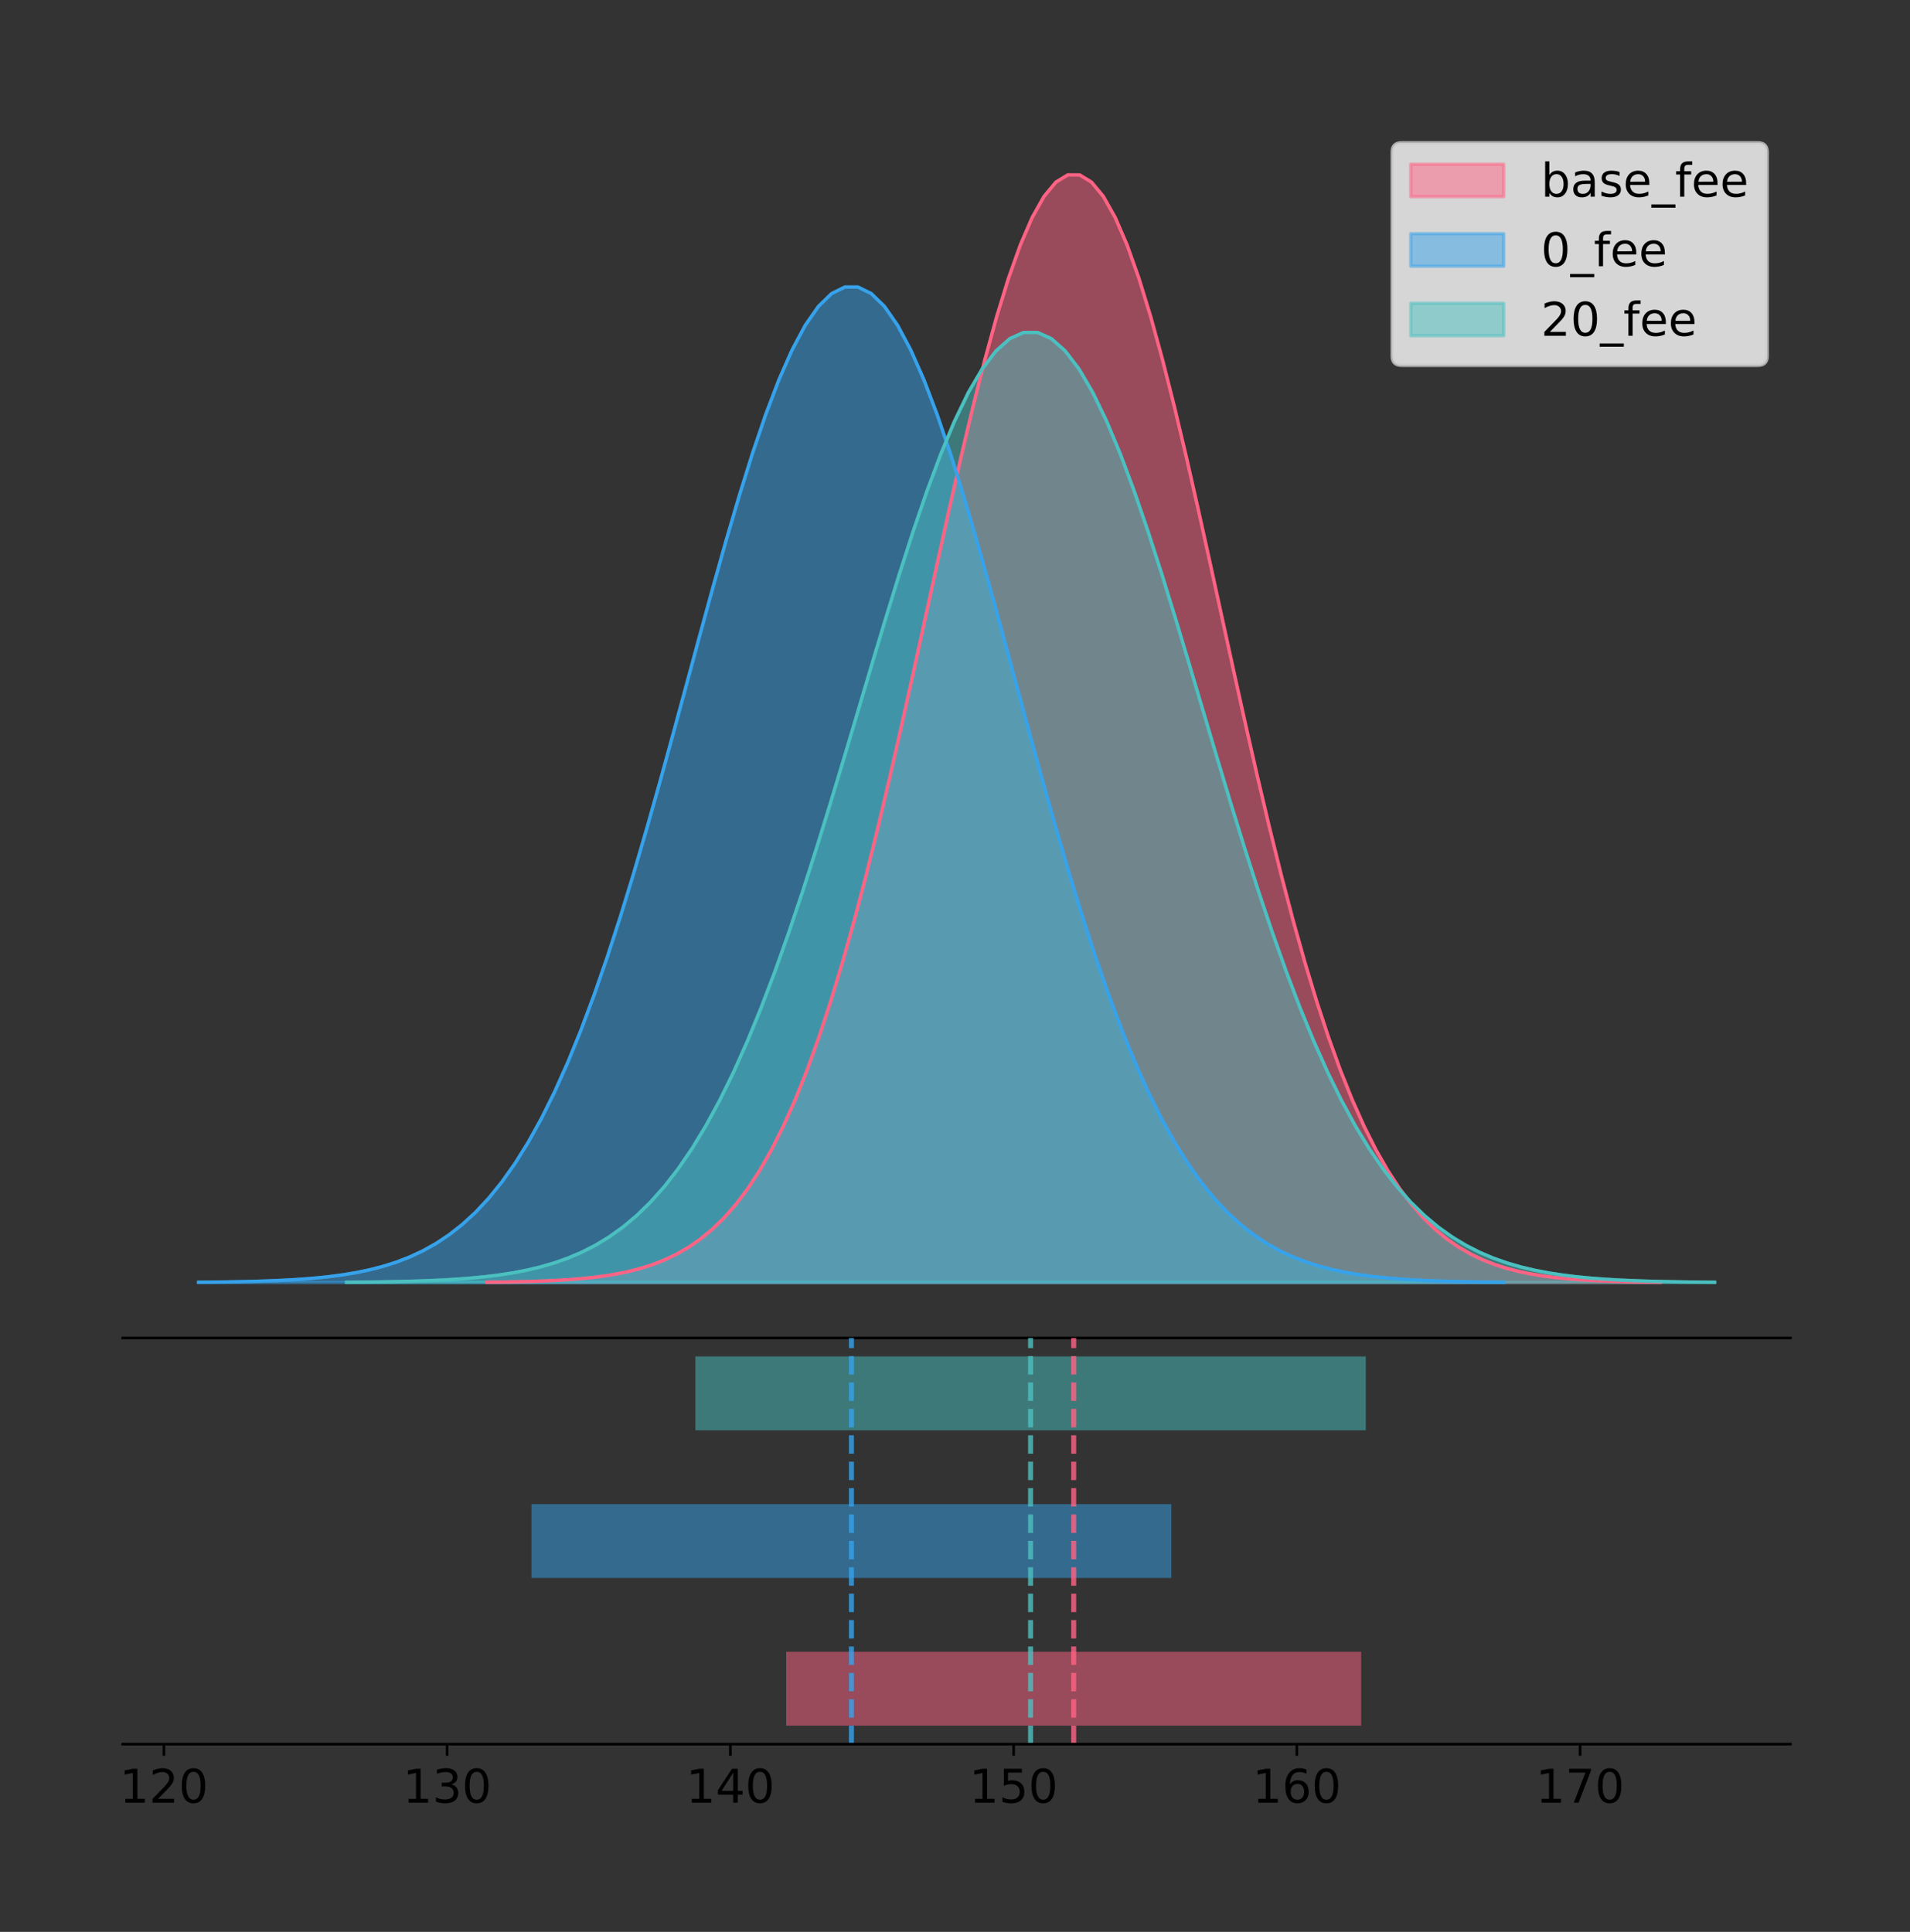 <?xml version="1.0" encoding="utf-8" standalone="no"?>
<!DOCTYPE svg PUBLIC "-//W3C//DTD SVG 1.1//EN"
  "http://www.w3.org/Graphics/SVG/1.1/DTD/svg11.dtd">
<!-- Created with matplotlib (https://matplotlib.org/) -->
<svg height="581.789pt" version="1.1" viewBox="0 0 575.154 581.789" width="575.154pt" xmlns="http://www.w3.org/2000/svg" xmlns:xlink="http://www.w3.org/1999/xlink">
 <rect x="0" y="0" width="575.154" height="581.789" fill="#333333" stroke="none"/>
 <defs>
  <style type="text/css">
*{stroke-linecap:butt;stroke-linejoin:round;}
  </style>
 </defs>
 <g id="figure_1">
  <g id="patch_1">
   <path d="M 0 581.789 
L 575.154 581.789 
L 575.154 0 
L 0 0 
z
" style="fill:none;"/>
  </g>
  <g id="axes_1">
   <g id="patch_2">
    <path d="M 36.954 402.93 
L 539.154 402.93 
L 539.154 36 
L 36.954 36 
z
" style="fill:none;"/>
   </g>
   <g id="PolyCollection_1">
    <defs>
     <path d="M 146.62 -195.538 
L 146.62 -195.65 
L 150.19 -195.692 
L 153.759 -195.749 
L 157.329 -195.825 
L 160.899 -195.925 
L 164.468 -196.058 
L 168.038 -196.23 
L 171.608 -196.455 
L 175.177 -196.744 
L 178.747 -197.115 
L 182.317 -197.585 
L 185.886 -198.179 
L 189.456 -198.923 
L 193.026 -199.848 
L 196.595 -200.99 
L 200.165 -202.39 
L 203.735 -204.093 
L 207.304 -206.151 
L 210.874 -208.617 
L 214.443 -211.552 
L 218.013 -215.017 
L 221.583 -219.078 
L 225.152 -223.801 
L 228.722 -229.25 
L 232.292 -235.488 
L 235.861 -242.572 
L 239.431 -250.552 
L 243.001 -259.468 
L 246.57 -269.344 
L 250.14 -280.192 
L 253.71 -292.002 
L 257.279 -304.744 
L 260.849 -318.365 
L 264.419 -332.786 
L 267.988 -347.901 
L 271.558 -363.58 
L 275.128 -379.667 
L 278.697 -395.98 
L 282.267 -412.318 
L 285.837 -428.462 
L 289.406 -444.18 
L 292.976 -459.23 
L 296.546 -473.372 
L 300.115 -486.366 
L 303.685 -497.987 
L 307.255 -508.025 
L 310.824 -516.294 
L 314.394 -522.64 
L 317.964 -526.94 
L 321.533 -529.111 
L 325.103 -529.111 
L 328.673 -526.94 
L 332.242 -522.64 
L 335.812 -516.294 
L 339.381 -508.025 
L 342.951 -497.987 
L 346.521 -486.366 
L 350.09 -473.372 
L 353.66 -459.23 
L 357.23 -444.18 
L 360.799 -428.462 
L 364.369 -412.318 
L 367.939 -395.98 
L 371.508 -379.667 
L 375.078 -363.58 
L 378.648 -347.901 
L 382.217 -332.786 
L 385.787 -318.365 
L 389.357 -304.744 
L 392.926 -292.002 
L 396.496 -280.192 
L 400.066 -269.344 
L 403.635 -259.468 
L 407.205 -250.552 
L 410.775 -242.572 
L 414.344 -235.488 
L 417.914 -229.25 
L 421.484 -223.801 
L 425.053 -219.078 
L 428.623 -215.017 
L 432.193 -211.552 
L 435.762 -208.617 
L 439.332 -206.151 
L 442.902 -204.093 
L 446.471 -202.39 
L 450.041 -200.99 
L 453.611 -199.848 
L 457.18 -198.923 
L 460.75 -198.179 
L 464.32 -197.585 
L 467.889 -197.115 
L 471.459 -196.744 
L 475.028 -196.455 
L 478.598 -196.23 
L 482.168 -196.058 
L 485.737 -195.925 
L 489.307 -195.825 
L 492.877 -195.749 
L 496.446 -195.692 
L 500.016 -195.65 
L 500.016 -195.538 
L 500.016 -195.538 
L 496.446 -195.538 
L 492.877 -195.538 
L 489.307 -195.538 
L 485.737 -195.538 
L 482.168 -195.538 
L 478.598 -195.538 
L 475.028 -195.538 
L 471.459 -195.538 
L 467.889 -195.538 
L 464.32 -195.538 
L 460.75 -195.538 
L 457.18 -195.538 
L 453.611 -195.538 
L 450.041 -195.538 
L 446.471 -195.538 
L 442.902 -195.538 
L 439.332 -195.538 
L 435.762 -195.538 
L 432.193 -195.538 
L 428.623 -195.538 
L 425.053 -195.538 
L 421.484 -195.538 
L 417.914 -195.538 
L 414.344 -195.538 
L 410.775 -195.538 
L 407.205 -195.538 
L 403.635 -195.538 
L 400.066 -195.538 
L 396.496 -195.538 
L 392.926 -195.538 
L 389.357 -195.538 
L 385.787 -195.538 
L 382.217 -195.538 
L 378.648 -195.538 
L 375.078 -195.538 
L 371.508 -195.538 
L 367.939 -195.538 
L 364.369 -195.538 
L 360.799 -195.538 
L 357.23 -195.538 
L 353.66 -195.538 
L 350.09 -195.538 
L 346.521 -195.538 
L 342.951 -195.538 
L 339.381 -195.538 
L 335.812 -195.538 
L 332.242 -195.538 
L 328.673 -195.538 
L 325.103 -195.538 
L 321.533 -195.538 
L 317.964 -195.538 
L 314.394 -195.538 
L 310.824 -195.538 
L 307.255 -195.538 
L 303.685 -195.538 
L 300.115 -195.538 
L 296.546 -195.538 
L 292.976 -195.538 
L 289.406 -195.538 
L 285.837 -195.538 
L 282.267 -195.538 
L 278.697 -195.538 
L 275.128 -195.538 
L 271.558 -195.538 
L 267.988 -195.538 
L 264.419 -195.538 
L 260.849 -195.538 
L 257.279 -195.538 
L 253.71 -195.538 
L 250.14 -195.538 
L 246.57 -195.538 
L 243.001 -195.538 
L 239.431 -195.538 
L 235.861 -195.538 
L 232.292 -195.538 
L 228.722 -195.538 
L 225.152 -195.538 
L 221.583 -195.538 
L 218.013 -195.538 
L 214.443 -195.538 
L 210.874 -195.538 
L 207.304 -195.538 
L 203.735 -195.538 
L 200.165 -195.538 
L 196.595 -195.538 
L 193.026 -195.538 
L 189.456 -195.538 
L 185.886 -195.538 
L 182.317 -195.538 
L 178.747 -195.538 
L 175.177 -195.538 
L 171.608 -195.538 
L 168.038 -195.538 
L 164.468 -195.538 
L 160.899 -195.538 
L 157.329 -195.538 
L 153.759 -195.538 
L 150.19 -195.538 
L 146.62 -195.538 
z
" id="md70195c6c1" style="stroke:#ff6384;stroke-opacity:0.5;"/>
    </defs>
    <g clip-path="url(#pdf6ec0ce10)">
     <use style="fill:#ff6384;fill-opacity:0.5;stroke:#ff6384;stroke-opacity:0.5;" x="0" xlink:href="#md70195c6c1" y="581.789"/>
    </g>
   </g>
   <g id="PolyCollection_2">
    <defs>
     <path d="M 59.781 -195.538 
L 59.781 -195.639 
L 63.753 -195.677 
L 67.725 -195.728 
L 71.696 -195.796 
L 75.668 -195.886 
L 79.64 -196.005 
L 83.612 -196.16 
L 87.583 -196.362 
L 91.555 -196.622 
L 95.527 -196.955 
L 99.499 -197.378 
L 103.471 -197.912 
L 107.442 -198.58 
L 111.414 -199.412 
L 115.386 -200.438 
L 119.358 -201.696 
L 123.33 -203.227 
L 127.301 -205.076 
L 131.273 -207.293 
L 135.245 -209.93 
L 139.217 -213.045 
L 143.188 -216.695 
L 147.16 -220.939 
L 151.132 -225.837 
L 155.104 -231.443 
L 159.076 -237.81 
L 163.047 -244.982 
L 167.019 -252.995 
L 170.991 -261.872 
L 174.963 -271.621 
L 178.935 -282.236 
L 182.906 -293.688 
L 186.878 -305.93 
L 190.85 -318.89 
L 194.822 -332.475 
L 198.793 -346.567 
L 202.765 -361.025 
L 206.737 -375.686 
L 210.709 -390.37 
L 214.681 -404.88 
L 218.652 -419.006 
L 222.624 -432.533 
L 226.596 -445.242 
L 230.568 -456.921 
L 234.54 -467.365 
L 238.511 -476.387 
L 242.483 -483.819 
L 246.455 -489.522 
L 250.427 -493.387 
L 254.398 -495.338 
L 258.37 -495.338 
L 262.342 -493.387 
L 266.314 -489.522 
L 270.286 -483.819 
L 274.257 -476.387 
L 278.229 -467.365 
L 282.201 -456.921 
L 286.173 -445.242 
L 290.144 -432.533 
L 294.116 -419.006 
L 298.088 -404.88 
L 302.06 -390.37 
L 306.032 -375.686 
L 310.003 -361.025 
L 313.975 -346.567 
L 317.947 -332.475 
L 321.919 -318.89 
L 325.891 -305.93 
L 329.862 -293.688 
L 333.834 -282.236 
L 337.806 -271.621 
L 341.778 -261.872 
L 345.749 -252.995 
L 349.721 -244.982 
L 353.693 -237.81 
L 357.665 -231.443 
L 361.637 -225.837 
L 365.608 -220.939 
L 369.58 -216.695 
L 373.552 -213.045 
L 377.524 -209.93 
L 381.496 -207.293 
L 385.467 -205.076 
L 389.439 -203.227 
L 393.411 -201.696 
L 397.383 -200.438 
L 401.354 -199.412 
L 405.326 -198.58 
L 409.298 -197.912 
L 413.27 -197.378 
L 417.242 -196.955 
L 421.213 -196.622 
L 425.185 -196.362 
L 429.157 -196.16 
L 433.129 -196.005 
L 437.1 -195.886 
L 441.072 -195.796 
L 445.044 -195.728 
L 449.016 -195.677 
L 452.988 -195.639 
L 452.988 -195.538 
L 452.988 -195.538 
L 449.016 -195.538 
L 445.044 -195.538 
L 441.072 -195.538 
L 437.1 -195.538 
L 433.129 -195.538 
L 429.157 -195.538 
L 425.185 -195.538 
L 421.213 -195.538 
L 417.242 -195.538 
L 413.27 -195.538 
L 409.298 -195.538 
L 405.326 -195.538 
L 401.354 -195.538 
L 397.383 -195.538 
L 393.411 -195.538 
L 389.439 -195.538 
L 385.467 -195.538 
L 381.496 -195.538 
L 377.524 -195.538 
L 373.552 -195.538 
L 369.58 -195.538 
L 365.608 -195.538 
L 361.637 -195.538 
L 357.665 -195.538 
L 353.693 -195.538 
L 349.721 -195.538 
L 345.749 -195.538 
L 341.778 -195.538 
L 337.806 -195.538 
L 333.834 -195.538 
L 329.862 -195.538 
L 325.891 -195.538 
L 321.919 -195.538 
L 317.947 -195.538 
L 313.975 -195.538 
L 310.003 -195.538 
L 306.032 -195.538 
L 302.06 -195.538 
L 298.088 -195.538 
L 294.116 -195.538 
L 290.144 -195.538 
L 286.173 -195.538 
L 282.201 -195.538 
L 278.229 -195.538 
L 274.257 -195.538 
L 270.286 -195.538 
L 266.314 -195.538 
L 262.342 -195.538 
L 258.37 -195.538 
L 254.398 -195.538 
L 250.427 -195.538 
L 246.455 -195.538 
L 242.483 -195.538 
L 238.511 -195.538 
L 234.54 -195.538 
L 230.568 -195.538 
L 226.596 -195.538 
L 222.624 -195.538 
L 218.652 -195.538 
L 214.681 -195.538 
L 210.709 -195.538 
L 206.737 -195.538 
L 202.765 -195.538 
L 198.793 -195.538 
L 194.822 -195.538 
L 190.85 -195.538 
L 186.878 -195.538 
L 182.906 -195.538 
L 178.935 -195.538 
L 174.963 -195.538 
L 170.991 -195.538 
L 167.019 -195.538 
L 163.047 -195.538 
L 159.076 -195.538 
L 155.104 -195.538 
L 151.132 -195.538 
L 147.16 -195.538 
L 143.188 -195.538 
L 139.217 -195.538 
L 135.245 -195.538 
L 131.273 -195.538 
L 127.301 -195.538 
L 123.33 -195.538 
L 119.358 -195.538 
L 115.386 -195.538 
L 111.414 -195.538 
L 107.442 -195.538 
L 103.471 -195.538 
L 99.499 -195.538 
L 95.527 -195.538 
L 91.555 -195.538 
L 87.583 -195.538 
L 83.612 -195.538 
L 79.64 -195.538 
L 75.668 -195.538 
L 71.696 -195.538 
L 67.725 -195.538 
L 63.753 -195.538 
L 59.781 -195.538 
z
" id="mdaaede089f" style="stroke:#36a2eb;stroke-opacity:0.5;"/>
    </defs>
    <g clip-path="url(#pdf6ec0ce10)">
     <use style="fill:#36a2eb;fill-opacity:0.5;stroke:#36a2eb;stroke-opacity:0.5;" x="0" xlink:href="#mdaaede089f" y="581.789"/>
    </g>
   </g>
   <g id="PolyCollection_3">
    <defs>
     <path d="M 104.346 -195.538 
L 104.346 -195.634 
L 108.507 -195.67 
L 112.669 -195.719 
L 116.83 -195.784 
L 120.991 -195.87 
L 125.153 -195.984 
L 129.314 -196.132 
L 133.476 -196.325 
L 137.637 -196.573 
L 141.798 -196.89 
L 145.96 -197.294 
L 150.121 -197.803 
L 154.283 -198.442 
L 158.444 -199.235 
L 162.606 -200.215 
L 166.767 -201.416 
L 170.928 -202.877 
L 175.09 -204.642 
L 179.251 -206.757 
L 183.413 -209.274 
L 187.574 -212.247 
L 191.736 -215.731 
L 195.897 -219.782 
L 200.058 -224.456 
L 204.22 -229.807 
L 208.381 -235.884 
L 212.543 -242.729 
L 216.704 -250.377 
L 220.866 -258.849 
L 225.027 -268.154 
L 229.188 -278.285 
L 233.35 -289.215 
L 237.511 -300.899 
L 241.673 -313.269 
L 245.834 -326.235 
L 249.995 -339.684 
L 254.157 -353.483 
L 258.318 -367.477 
L 262.48 -381.492 
L 266.641 -395.34 
L 270.803 -408.822 
L 274.964 -421.733 
L 279.125 -433.863 
L 283.287 -445.01 
L 287.448 -454.978 
L 291.61 -463.588 
L 295.771 -470.682 
L 299.933 -476.125 
L 304.094 -479.814 
L 308.255 -481.676 
L 312.417 -481.676 
L 316.578 -479.814 
L 320.74 -476.125 
L 324.901 -470.682 
L 329.062 -463.588 
L 333.224 -454.978 
L 337.385 -445.01 
L 341.547 -433.863 
L 345.708 -421.733 
L 349.87 -408.822 
L 354.031 -395.34 
L 358.192 -381.492 
L 362.354 -367.477 
L 366.515 -353.483 
L 370.677 -339.684 
L 374.838 -326.235 
L 379 -313.269 
L 383.161 -300.899 
L 387.322 -289.215 
L 391.484 -278.285 
L 395.645 -268.154 
L 399.807 -258.849 
L 403.968 -250.377 
L 408.129 -242.729 
L 412.291 -235.884 
L 416.452 -229.807 
L 420.614 -224.456 
L 424.775 -219.782 
L 428.937 -215.731 
L 433.098 -212.247 
L 437.259 -209.274 
L 441.421 -206.757 
L 445.582 -204.642 
L 449.744 -202.877 
L 453.905 -201.416 
L 458.067 -200.215 
L 462.228 -199.235 
L 466.389 -198.442 
L 470.551 -197.803 
L 474.712 -197.294 
L 478.874 -196.89 
L 483.035 -196.573 
L 487.197 -196.325 
L 491.358 -196.132 
L 495.519 -195.984 
L 499.681 -195.87 
L 503.842 -195.784 
L 508.004 -195.719 
L 512.165 -195.67 
L 516.326 -195.634 
L 516.326 -195.538 
L 516.326 -195.538 
L 512.165 -195.538 
L 508.004 -195.538 
L 503.842 -195.538 
L 499.681 -195.538 
L 495.519 -195.538 
L 491.358 -195.538 
L 487.197 -195.538 
L 483.035 -195.538 
L 478.874 -195.538 
L 474.712 -195.538 
L 470.551 -195.538 
L 466.389 -195.538 
L 462.228 -195.538 
L 458.067 -195.538 
L 453.905 -195.538 
L 449.744 -195.538 
L 445.582 -195.538 
L 441.421 -195.538 
L 437.259 -195.538 
L 433.098 -195.538 
L 428.937 -195.538 
L 424.775 -195.538 
L 420.614 -195.538 
L 416.452 -195.538 
L 412.291 -195.538 
L 408.129 -195.538 
L 403.968 -195.538 
L 399.807 -195.538 
L 395.645 -195.538 
L 391.484 -195.538 
L 387.322 -195.538 
L 383.161 -195.538 
L 379 -195.538 
L 374.838 -195.538 
L 370.677 -195.538 
L 366.515 -195.538 
L 362.354 -195.538 
L 358.192 -195.538 
L 354.031 -195.538 
L 349.87 -195.538 
L 345.708 -195.538 
L 341.547 -195.538 
L 337.385 -195.538 
L 333.224 -195.538 
L 329.062 -195.538 
L 324.901 -195.538 
L 320.74 -195.538 
L 316.578 -195.538 
L 312.417 -195.538 
L 308.255 -195.538 
L 304.094 -195.538 
L 299.933 -195.538 
L 295.771 -195.538 
L 291.61 -195.538 
L 287.448 -195.538 
L 283.287 -195.538 
L 279.125 -195.538 
L 274.964 -195.538 
L 270.803 -195.538 
L 266.641 -195.538 
L 262.48 -195.538 
L 258.318 -195.538 
L 254.157 -195.538 
L 249.995 -195.538 
L 245.834 -195.538 
L 241.673 -195.538 
L 237.511 -195.538 
L 233.35 -195.538 
L 229.188 -195.538 
L 225.027 -195.538 
L 220.866 -195.538 
L 216.704 -195.538 
L 212.543 -195.538 
L 208.381 -195.538 
L 204.22 -195.538 
L 200.058 -195.538 
L 195.897 -195.538 
L 191.736 -195.538 
L 187.574 -195.538 
L 183.413 -195.538 
L 179.251 -195.538 
L 175.09 -195.538 
L 170.928 -195.538 
L 166.767 -195.538 
L 162.606 -195.538 
L 158.444 -195.538 
L 154.283 -195.538 
L 150.121 -195.538 
L 145.96 -195.538 
L 141.798 -195.538 
L 137.637 -195.538 
L 133.476 -195.538 
L 129.314 -195.538 
L 125.153 -195.538 
L 120.991 -195.538 
L 116.83 -195.538 
L 112.669 -195.538 
L 108.507 -195.538 
L 104.346 -195.538 
z
" id="m0f8b4802b8" style="stroke:#4bc0c0;stroke-opacity:0.5;"/>
    </defs>
    <g clip-path="url(#pdf6ec0ce10)">
     <use style="fill:#4bc0c0;fill-opacity:0.5;stroke:#4bc0c0;stroke-opacity:0.5;" x="0" xlink:href="#m0f8b4802b8" y="581.789"/>
    </g>
   </g>
   <g id="line2d_1">
    <path clip-path="url(#pdf6ec0ce10)" d="M 146.62 386.139 
L 150.19 386.097 
L 153.759 386.04 
L 157.329 385.965 
L 160.899 385.864 
L 164.468 385.732 
L 168.038 385.559 
L 171.608 385.334 
L 175.177 385.045 
L 178.747 384.675 
L 182.317 384.204 
L 185.886 383.61 
L 189.456 382.867 
L 193.026 381.941 
L 196.595 380.799 
L 200.165 379.399 
L 203.735 377.696 
L 207.304 375.639 
L 210.874 373.172 
L 214.443 370.238 
L 218.013 366.772 
L 221.583 362.711 
L 225.152 357.989 
L 228.722 352.539 
L 232.292 346.301 
L 235.861 339.217 
L 239.431 331.237 
L 243.001 322.322 
L 246.57 312.445 
L 250.14 301.597 
L 253.71 289.787 
L 257.279 277.045 
L 260.849 263.424 
L 264.419 249.004 
L 267.988 233.888 
L 271.558 218.209 
L 275.128 202.123 
L 278.697 185.809 
L 282.267 169.471 
L 285.837 153.327 
L 289.406 137.61 
L 292.976 122.559 
L 296.546 108.418 
L 300.115 95.423 
L 303.685 83.803 
L 307.255 73.765 
L 310.824 65.495 
L 314.394 59.15 
L 317.964 54.85 
L 321.533 52.679 
L 325.103 52.679 
L 328.673 54.85 
L 332.242 59.15 
L 335.812 65.495 
L 339.381 73.765 
L 342.951 83.803 
L 346.521 95.423 
L 350.09 108.418 
L 353.66 122.559 
L 357.23 137.61 
L 360.799 153.327 
L 364.369 169.471 
L 367.939 185.809 
L 371.508 202.123 
L 375.078 218.209 
L 378.648 233.888 
L 382.217 249.004 
L 385.787 263.424 
L 389.357 277.045 
L 392.926 289.787 
L 396.496 301.597 
L 400.066 312.445 
L 403.635 322.322 
L 407.205 331.237 
L 410.775 339.217 
L 414.344 346.301 
L 417.914 352.539 
L 421.484 357.989 
L 425.053 362.711 
L 428.623 366.772 
L 432.193 370.238 
L 435.762 373.172 
L 439.332 375.639 
L 442.902 377.696 
L 446.471 379.399 
L 450.041 380.799 
L 453.611 381.941 
L 457.18 382.867 
L 460.75 383.61 
L 464.32 384.204 
L 467.889 384.675 
L 471.459 385.045 
L 475.028 385.334 
L 478.598 385.559 
L 482.168 385.732 
L 485.737 385.864 
L 489.307 385.965 
L 492.877 386.04 
L 496.446 386.097 
L 500.016 386.139 
" style="fill:none;stroke:#ff6384;stroke-linecap:square;"/>
   </g>
   <g id="line2d_2">
    <path clip-path="url(#pdf6ec0ce10)" d="M 59.781 386.151 
L 63.753 386.113 
L 67.725 386.062 
L 71.696 385.994 
L 75.668 385.903 
L 79.64 385.784 
L 83.612 385.629 
L 87.583 385.427 
L 91.555 385.167 
L 95.527 384.834 
L 99.499 384.411 
L 103.471 383.878 
L 107.442 383.209 
L 111.414 382.378 
L 115.386 381.351 
L 119.358 380.093 
L 123.33 378.562 
L 127.301 376.713 
L 131.273 374.497 
L 135.245 371.859 
L 139.217 368.745 
L 143.188 365.095 
L 147.16 360.85 
L 151.132 355.953 
L 155.104 350.346 
L 159.076 343.979 
L 163.047 336.807 
L 167.019 328.794 
L 170.991 319.918 
L 174.963 310.168 
L 178.935 299.554 
L 182.906 288.102 
L 186.878 275.86 
L 190.85 262.899 
L 194.822 249.314 
L 198.793 235.223 
L 202.765 220.765 
L 206.737 206.103 
L 210.709 191.419 
L 214.681 176.91 
L 218.652 162.783 
L 222.624 149.257 
L 226.596 136.547 
L 230.568 124.868 
L 234.54 114.424 
L 238.511 105.403 
L 242.483 97.97 
L 246.455 92.267 
L 250.427 88.403 
L 254.398 86.451 
L 258.37 86.451 
L 262.342 88.403 
L 266.314 92.267 
L 270.286 97.97 
L 274.257 105.403 
L 278.229 114.424 
L 282.201 124.868 
L 286.173 136.547 
L 290.144 149.257 
L 294.116 162.783 
L 298.088 176.91 
L 302.06 191.419 
L 306.032 206.103 
L 310.003 220.765 
L 313.975 235.223 
L 317.947 249.314 
L 321.919 262.899 
L 325.891 275.86 
L 329.862 288.102 
L 333.834 299.554 
L 337.806 310.168 
L 341.778 319.918 
L 345.749 328.794 
L 349.721 336.807 
L 353.693 343.979 
L 357.665 350.346 
L 361.637 355.953 
L 365.608 360.85 
L 369.58 365.095 
L 373.552 368.745 
L 377.524 371.859 
L 381.496 374.497 
L 385.467 376.713 
L 389.439 378.562 
L 393.411 380.093 
L 397.383 381.351 
L 401.354 382.378 
L 405.326 383.209 
L 409.298 383.878 
L 413.27 384.411 
L 417.242 384.834 
L 421.213 385.167 
L 425.185 385.427 
L 429.157 385.629 
L 433.129 385.784 
L 437.1 385.903 
L 441.072 385.994 
L 445.044 386.062 
L 449.016 386.113 
L 452.988 386.151 
" style="fill:none;stroke:#36a2eb;stroke-linecap:square;"/>
   </g>
   <g id="line2d_3">
    <path clip-path="url(#pdf6ec0ce10)" d="M 104.346 386.155 
L 108.507 386.119 
L 112.669 386.07 
L 116.83 386.005 
L 120.991 385.919 
L 125.153 385.806 
L 129.314 385.657 
L 133.476 385.465 
L 137.637 385.217 
L 141.798 384.899 
L 145.96 384.495 
L 150.121 383.986 
L 154.283 383.348 
L 158.444 382.554 
L 162.606 381.575 
L 166.767 380.374 
L 170.928 378.913 
L 175.09 377.148 
L 179.251 375.032 
L 183.413 372.515 
L 187.574 369.542 
L 191.736 366.059 
L 195.897 362.008 
L 200.058 357.333 
L 204.22 351.982 
L 208.381 345.905 
L 212.543 339.06 
L 216.704 331.413 
L 220.866 322.941 
L 225.027 313.635 
L 229.188 303.505 
L 233.35 292.574 
L 237.511 280.89 
L 241.673 268.52 
L 245.834 255.555 
L 249.995 242.105 
L 254.157 228.306 
L 258.318 214.313 
L 262.48 200.298 
L 266.641 186.449 
L 270.803 172.967 
L 274.964 160.057 
L 279.125 147.926 
L 283.287 136.78 
L 287.448 126.812 
L 291.61 118.201 
L 295.771 111.107 
L 299.933 105.664 
L 304.094 101.976 
L 308.255 100.113 
L 312.417 100.113 
L 316.578 101.976 
L 320.74 105.664 
L 324.901 111.107 
L 329.062 118.201 
L 333.224 126.812 
L 337.385 136.78 
L 341.547 147.926 
L 345.708 160.057 
L 349.87 172.967 
L 354.031 186.449 
L 358.192 200.298 
L 362.354 214.313 
L 366.515 228.306 
L 370.677 242.105 
L 374.838 255.555 
L 379 268.52 
L 383.161 280.89 
L 387.322 292.574 
L 391.484 303.505 
L 395.645 313.635 
L 399.807 322.941 
L 403.968 331.413 
L 408.129 339.06 
L 412.291 345.905 
L 416.452 351.982 
L 420.614 357.333 
L 424.775 362.008 
L 428.937 366.059 
L 433.098 369.542 
L 437.259 372.515 
L 441.421 375.032 
L 445.582 377.148 
L 449.744 378.913 
L 453.905 380.374 
L 458.067 381.575 
L 462.228 382.554 
L 466.389 383.348 
L 470.551 383.986 
L 474.712 384.495 
L 478.874 384.899 
L 483.035 385.217 
L 487.197 385.465 
L 491.358 385.657 
L 495.519 385.806 
L 499.681 385.919 
L 503.842 386.005 
L 508.004 386.07 
L 512.165 386.119 
L 516.326 386.155 
" style="fill:none;stroke:#4bc0c0;stroke-linecap:square;"/>
   </g>
   <g id="patch_3">
    <path d="M 36.954 402.93 
L 539.154 402.93 
" style="fill:none;stroke:#000000;stroke-linecap:square;stroke-linejoin:miter;stroke-width:0.8;"/>
   </g>
   <g id="legend_1">
    <g id="patch_4">
     <path d="M 422.022 110.016 
L 529.354 110.016 
Q 532.154 110.016 532.154 107.216 
L 532.154 45.8 
Q 532.154 43 529.354 43 
L 422.022 43 
Q 419.222 43 419.222 45.8 
L 419.222 107.216 
Q 419.222 110.016 422.022 110.016 
z
" style="fill:#ffffff;opacity:0.8;stroke:#cccccc;stroke-linejoin:miter;"/>
    </g>
    <g id="patch_5">
     <path d="M 424.822 59.238 
L 452.822 59.238 
L 452.822 49.438 
L 424.822 49.438 
z
" style="fill:#ff6384;opacity:0.5;stroke:#ff6384;stroke-linejoin:miter;"/>
    </g>
    <g id="text_1">
     <!-- base_fee -->
     <defs>
      <path d="M 48.688 27.297 
Q 48.688 37.203 44.609 42.844 
Q 40.531 48.484 33.406 48.484 
Q 26.266 48.484 22.188 42.844 
Q 18.109 37.203 18.109 27.297 
Q 18.109 17.391 22.188 11.75 
Q 26.266 6.109 33.406 6.109 
Q 40.531 6.109 44.609 11.75 
Q 48.688 17.391 48.688 27.297 
z
M 18.109 46.391 
Q 20.953 51.266 25.266 53.625 
Q 29.594 56 35.594 56 
Q 45.562 56 51.781 48.094 
Q 58.016 40.188 58.016 27.297 
Q 58.016 14.406 51.781 6.484 
Q 45.562 -1.422 35.594 -1.422 
Q 29.594 -1.422 25.266 0.953 
Q 20.953 3.328 18.109 8.203 
L 18.109 0 
L 9.078 0 
L 9.078 75.984 
L 18.109 75.984 
z
" id="DejaVuSans-98"/>
      <path d="M 34.281 27.484 
Q 23.391 27.484 19.188 25 
Q 14.984 22.516 14.984 16.5 
Q 14.984 11.719 18.141 8.906 
Q 21.297 6.109 26.703 6.109 
Q 34.188 6.109 38.703 11.406 
Q 43.219 16.703 43.219 25.484 
L 43.219 27.484 
z
M 52.203 31.203 
L 52.203 0 
L 43.219 0 
L 43.219 8.297 
Q 40.141 3.328 35.547 0.953 
Q 30.953 -1.422 24.312 -1.422 
Q 15.922 -1.422 10.953 3.297 
Q 6 8.016 6 15.922 
Q 6 25.141 12.172 29.828 
Q 18.359 34.516 30.609 34.516 
L 43.219 34.516 
L 43.219 35.406 
Q 43.219 41.609 39.141 45 
Q 35.062 48.391 27.688 48.391 
Q 23 48.391 18.547 47.266 
Q 14.109 46.141 10.016 43.891 
L 10.016 52.203 
Q 14.938 54.109 19.578 55.047 
Q 24.219 56 28.609 56 
Q 40.484 56 46.344 49.844 
Q 52.203 43.703 52.203 31.203 
z
" id="DejaVuSans-97"/>
      <path d="M 44.281 53.078 
L 44.281 44.578 
Q 40.484 46.531 36.375 47.5 
Q 32.281 48.484 27.875 48.484 
Q 21.188 48.484 17.844 46.438 
Q 14.5 44.391 14.5 40.281 
Q 14.5 37.156 16.891 35.375 
Q 19.281 33.594 26.516 31.984 
L 29.594 31.297 
Q 39.156 29.25 43.188 25.516 
Q 47.219 21.781 47.219 15.094 
Q 47.219 7.469 41.188 3.016 
Q 35.156 -1.422 24.609 -1.422 
Q 20.219 -1.422 15.453 -0.562 
Q 10.688 0.297 5.422 2 
L 5.422 11.281 
Q 10.406 8.688 15.234 7.391 
Q 20.062 6.109 24.812 6.109 
Q 31.156 6.109 34.562 8.281 
Q 37.984 10.453 37.984 14.406 
Q 37.984 18.062 35.516 20.016 
Q 33.062 21.969 24.703 23.781 
L 21.578 24.516 
Q 13.234 26.266 9.516 29.906 
Q 5.812 33.547 5.812 39.891 
Q 5.812 47.609 11.281 51.797 
Q 16.75 56 26.812 56 
Q 31.781 56 36.172 55.266 
Q 40.578 54.547 44.281 53.078 
z
" id="DejaVuSans-115"/>
      <path d="M 56.203 29.594 
L 56.203 25.203 
L 14.891 25.203 
Q 15.484 15.922 20.484 11.062 
Q 25.484 6.203 34.422 6.203 
Q 39.594 6.203 44.453 7.469 
Q 49.312 8.734 54.109 11.281 
L 54.109 2.781 
Q 49.266 0.734 44.188 -0.344 
Q 39.109 -1.422 33.891 -1.422 
Q 20.797 -1.422 13.156 6.188 
Q 5.516 13.812 5.516 26.812 
Q 5.516 40.234 12.766 48.109 
Q 20.016 56 32.328 56 
Q 43.359 56 49.781 48.891 
Q 56.203 41.797 56.203 29.594 
z
M 47.219 32.234 
Q 47.125 39.594 43.094 43.984 
Q 39.062 48.391 32.422 48.391 
Q 24.906 48.391 20.391 44.141 
Q 15.875 39.891 15.188 32.172 
z
" id="DejaVuSans-101"/>
      <path d="M 50.984 -16.609 
L 50.984 -23.578 
L -0.984 -23.578 
L -0.984 -16.609 
z
" id="DejaVuSans-95"/>
      <path d="M 37.109 75.984 
L 37.109 68.5 
L 28.516 68.5 
Q 23.688 68.5 21.797 66.547 
Q 19.922 64.594 19.922 59.516 
L 19.922 54.688 
L 34.719 54.688 
L 34.719 47.703 
L 19.922 47.703 
L 19.922 0 
L 10.891 0 
L 10.891 47.703 
L 2.297 47.703 
L 2.297 54.688 
L 10.891 54.688 
L 10.891 58.5 
Q 10.891 67.625 15.141 71.797 
Q 19.391 75.984 28.609 75.984 
z
" id="DejaVuSans-102"/>
     </defs>
     <g transform="translate(464.022 59.238)scale(0.14 -0.14)">
      <use xlink:href="#DejaVuSans-98"/>
      <use x="63.477" xlink:href="#DejaVuSans-97"/>
      <use x="124.756" xlink:href="#DejaVuSans-115"/>
      <use x="176.855" xlink:href="#DejaVuSans-101"/>
      <use x="238.379" xlink:href="#DejaVuSans-95"/>
      <use x="288.379" xlink:href="#DejaVuSans-102"/>
      <use x="323.584" xlink:href="#DejaVuSans-101"/>
      <use x="385.107" xlink:href="#DejaVuSans-101"/>
     </g>
    </g>
    <g id="patch_6">
     <path d="M 424.822 80.177 
L 452.822 80.177 
L 452.822 70.377 
L 424.822 70.377 
z
" style="fill:#36a2eb;opacity:0.5;stroke:#36a2eb;stroke-linejoin:miter;"/>
    </g>
    <g id="text_2">
     <!-- 0_fee -->
     <defs>
      <path d="M 31.781 66.406 
Q 24.172 66.406 20.328 58.906 
Q 16.5 51.422 16.5 36.375 
Q 16.5 21.391 20.328 13.891 
Q 24.172 6.391 31.781 6.391 
Q 39.453 6.391 43.281 13.891 
Q 47.125 21.391 47.125 36.375 
Q 47.125 51.422 43.281 58.906 
Q 39.453 66.406 31.781 66.406 
z
M 31.781 74.219 
Q 44.047 74.219 50.516 64.516 
Q 56.984 54.828 56.984 36.375 
Q 56.984 17.969 50.516 8.266 
Q 44.047 -1.422 31.781 -1.422 
Q 19.531 -1.422 13.062 8.266 
Q 6.594 17.969 6.594 36.375 
Q 6.594 54.828 13.062 64.516 
Q 19.531 74.219 31.781 74.219 
z
" id="DejaVuSans-48"/>
     </defs>
     <g transform="translate(464.022 80.177)scale(0.14 -0.14)">
      <use xlink:href="#DejaVuSans-48"/>
      <use x="63.623" xlink:href="#DejaVuSans-95"/>
      <use x="113.623" xlink:href="#DejaVuSans-102"/>
      <use x="148.828" xlink:href="#DejaVuSans-101"/>
      <use x="210.352" xlink:href="#DejaVuSans-101"/>
     </g>
    </g>
    <g id="patch_7">
     <path d="M 424.822 101.115 
L 452.822 101.115 
L 452.822 91.315 
L 424.822 91.315 
z
" style="fill:#4bc0c0;opacity:0.5;stroke:#4bc0c0;stroke-linejoin:miter;"/>
    </g>
    <g id="text_3">
     <!-- 20_fee -->
     <defs>
      <path d="M 19.188 8.297 
L 53.609 8.297 
L 53.609 0 
L 7.328 0 
L 7.328 8.297 
Q 12.938 14.109 22.625 23.891 
Q 32.328 33.688 34.812 36.531 
Q 39.547 41.844 41.422 45.531 
Q 43.312 49.219 43.312 52.781 
Q 43.312 58.594 39.234 62.25 
Q 35.156 65.922 28.609 65.922 
Q 23.969 65.922 18.812 64.312 
Q 13.672 62.703 7.812 59.422 
L 7.812 69.391 
Q 13.766 71.781 18.938 73 
Q 24.125 74.219 28.422 74.219 
Q 39.75 74.219 46.484 68.547 
Q 53.219 62.891 53.219 53.422 
Q 53.219 48.922 51.531 44.891 
Q 49.859 40.875 45.406 35.406 
Q 44.188 33.984 37.641 27.219 
Q 31.109 20.453 19.188 8.297 
z
" id="DejaVuSans-50"/>
     </defs>
     <g transform="translate(464.022 101.115)scale(0.14 -0.14)">
      <use xlink:href="#DejaVuSans-50"/>
      <use x="63.623" xlink:href="#DejaVuSans-48"/>
      <use x="127.246" xlink:href="#DejaVuSans-95"/>
      <use x="177.246" xlink:href="#DejaVuSans-102"/>
      <use x="212.451" xlink:href="#DejaVuSans-101"/>
      <use x="273.975" xlink:href="#DejaVuSans-101"/>
     </g>
    </g>
   </g>
  </g>
  <g id="axes_2">
   <g id="patch_8">
    <path d="M 36.954 525.24 
L 539.154 525.24 
L 539.154 402.93 
L 36.954 402.93 
z
" style="fill:none;"/>
   </g>
   <g id="patch_9">
    <path clip-path="url(#pd312fe8872)" d="M 236.736 519.68 
L 409.9 519.68 
L 409.9 497.442 
L 236.736 497.442 
z
" style="fill:#ff6384;opacity:0.5;"/>
   </g>
   <g id="patch_10">
    <path clip-path="url(#pd312fe8872)" d="M 160.049 475.204 
L 352.72 475.204 
L 352.72 452.966 
L 160.049 452.966 
z
" style="fill:#36a2eb;opacity:0.5;"/>
   </g>
   <g id="patch_11">
    <path clip-path="url(#pd312fe8872)" d="M 209.401 430.728 
L 411.271 430.728 
L 411.271 408.49 
L 209.401 408.49 
z
" style="fill:#4bc0c0;opacity:0.5;"/>
   </g>
   <g id="matplotlib.axis_1">
    <g id="xtick_1">
     <g id="line2d_4">
      <defs>
       <path d="M 0 0 
L 0 3.5 
" id="m86e37de879" style="stroke:#000000;stroke-width:0.8;"/>
      </defs>
      <g>
       <use style="stroke:#000000;stroke-width:0.8;" x="49.361" xlink:href="#m86e37de879" y="525.24"/>
      </g>
     </g>
     <g id="text_4">
      <!-- 120 -->
      <defs>
       <path d="M 12.406 8.297 
L 28.516 8.297 
L 28.516 63.922 
L 10.984 60.406 
L 10.984 69.391 
L 28.422 72.906 
L 38.281 72.906 
L 38.281 8.297 
L 54.391 8.297 
L 54.391 0 
L 12.406 0 
z
" id="DejaVuSans-49"/>
      </defs>
      <g transform="translate(36 542.878)scale(0.14 -0.14)">
       <use xlink:href="#DejaVuSans-49"/>
       <use x="63.623" xlink:href="#DejaVuSans-50"/>
       <use x="127.246" xlink:href="#DejaVuSans-48"/>
      </g>
     </g>
    </g>
    <g id="xtick_2">
     <g id="line2d_5">
      <g>
       <use style="stroke:#000000;stroke-width:0.8;" x="134.651" xlink:href="#m86e37de879" y="525.24"/>
      </g>
     </g>
     <g id="text_5">
      <!-- 130 -->
      <defs>
       <path d="M 40.578 39.312 
Q 47.656 37.797 51.625 33 
Q 55.609 28.219 55.609 21.188 
Q 55.609 10.406 48.188 4.484 
Q 40.766 -1.422 27.094 -1.422 
Q 22.516 -1.422 17.656 -0.516 
Q 12.797 0.391 7.625 2.203 
L 7.625 11.719 
Q 11.719 9.328 16.594 8.109 
Q 21.484 6.891 26.812 6.891 
Q 36.078 6.891 40.938 10.547 
Q 45.797 14.203 45.797 21.188 
Q 45.797 27.641 41.281 31.266 
Q 36.766 34.906 28.719 34.906 
L 20.219 34.906 
L 20.219 43.016 
L 29.109 43.016 
Q 36.375 43.016 40.234 45.922 
Q 44.094 48.828 44.094 54.297 
Q 44.094 59.906 40.109 62.906 
Q 36.141 65.922 28.719 65.922 
Q 24.656 65.922 20.016 65.031 
Q 15.375 64.156 9.812 62.312 
L 9.812 71.094 
Q 15.438 72.656 20.344 73.438 
Q 25.25 74.219 29.594 74.219 
Q 40.828 74.219 47.359 69.109 
Q 53.906 64.016 53.906 55.328 
Q 53.906 49.266 50.438 45.094 
Q 46.969 40.922 40.578 39.312 
z
" id="DejaVuSans-51"/>
      </defs>
      <g transform="translate(121.29 542.878)scale(0.14 -0.14)">
       <use xlink:href="#DejaVuSans-49"/>
       <use x="63.623" xlink:href="#DejaVuSans-51"/>
       <use x="127.246" xlink:href="#DejaVuSans-48"/>
      </g>
     </g>
    </g>
    <g id="xtick_3">
     <g id="line2d_6">
      <g>
       <use style="stroke:#000000;stroke-width:0.8;" x="219.941" xlink:href="#m86e37de879" y="525.24"/>
      </g>
     </g>
     <g id="text_6">
      <!-- 140 -->
      <defs>
       <path d="M 37.797 64.312 
L 12.891 25.391 
L 37.797 25.391 
z
M 35.203 72.906 
L 47.609 72.906 
L 47.609 25.391 
L 58.016 25.391 
L 58.016 17.188 
L 47.609 17.188 
L 47.609 0 
L 37.797 0 
L 37.797 17.188 
L 4.891 17.188 
L 4.891 26.703 
z
" id="DejaVuSans-52"/>
      </defs>
      <g transform="translate(206.58 542.878)scale(0.14 -0.14)">
       <use xlink:href="#DejaVuSans-49"/>
       <use x="63.623" xlink:href="#DejaVuSans-52"/>
       <use x="127.246" xlink:href="#DejaVuSans-48"/>
      </g>
     </g>
    </g>
    <g id="xtick_4">
     <g id="line2d_7">
      <g>
       <use style="stroke:#000000;stroke-width:0.8;" x="305.231" xlink:href="#m86e37de879" y="525.24"/>
      </g>
     </g>
     <g id="text_7">
      <!-- 150 -->
      <defs>
       <path d="M 10.797 72.906 
L 49.516 72.906 
L 49.516 64.594 
L 19.828 64.594 
L 19.828 46.734 
Q 21.969 47.469 24.109 47.828 
Q 26.266 48.188 28.422 48.188 
Q 40.625 48.188 47.75 41.5 
Q 54.891 34.812 54.891 23.391 
Q 54.891 11.625 47.562 5.094 
Q 40.234 -1.422 26.906 -1.422 
Q 22.312 -1.422 17.547 -0.641 
Q 12.797 0.141 7.719 1.703 
L 7.719 11.625 
Q 12.109 9.234 16.797 8.062 
Q 21.484 6.891 26.703 6.891 
Q 35.156 6.891 40.078 11.328 
Q 45.016 15.766 45.016 23.391 
Q 45.016 31 40.078 35.438 
Q 35.156 39.891 26.703 39.891 
Q 22.75 39.891 18.812 39.016 
Q 14.891 38.141 10.797 36.281 
z
" id="DejaVuSans-53"/>
      </defs>
      <g transform="translate(291.869 542.878)scale(0.14 -0.14)">
       <use xlink:href="#DejaVuSans-49"/>
       <use x="63.623" xlink:href="#DejaVuSans-53"/>
       <use x="127.246" xlink:href="#DejaVuSans-48"/>
      </g>
     </g>
    </g>
    <g id="xtick_5">
     <g id="line2d_8">
      <g>
       <use style="stroke:#000000;stroke-width:0.8;" x="390.52" xlink:href="#m86e37de879" y="525.24"/>
      </g>
     </g>
     <g id="text_8">
      <!-- 160 -->
      <defs>
       <path d="M 33.016 40.375 
Q 26.375 40.375 22.484 35.828 
Q 18.609 31.297 18.609 23.391 
Q 18.609 15.531 22.484 10.953 
Q 26.375 6.391 33.016 6.391 
Q 39.656 6.391 43.531 10.953 
Q 47.406 15.531 47.406 23.391 
Q 47.406 31.297 43.531 35.828 
Q 39.656 40.375 33.016 40.375 
z
M 52.594 71.297 
L 52.594 62.312 
Q 48.875 64.062 45.094 64.984 
Q 41.312 65.922 37.594 65.922 
Q 27.828 65.922 22.672 59.328 
Q 17.531 52.734 16.797 39.406 
Q 19.672 43.656 24.016 45.922 
Q 28.375 48.188 33.594 48.188 
Q 44.578 48.188 50.953 41.516 
Q 57.328 34.859 57.328 23.391 
Q 57.328 12.156 50.688 5.359 
Q 44.047 -1.422 33.016 -1.422 
Q 20.359 -1.422 13.672 8.266 
Q 6.984 17.969 6.984 36.375 
Q 6.984 53.656 15.188 63.938 
Q 23.391 74.219 37.203 74.219 
Q 40.922 74.219 44.703 73.484 
Q 48.484 72.75 52.594 71.297 
z
" id="DejaVuSans-54"/>
      </defs>
      <g transform="translate(377.159 542.878)scale(0.14 -0.14)">
       <use xlink:href="#DejaVuSans-49"/>
       <use x="63.623" xlink:href="#DejaVuSans-54"/>
       <use x="127.246" xlink:href="#DejaVuSans-48"/>
      </g>
     </g>
    </g>
    <g id="xtick_6">
     <g id="line2d_9">
      <g>
       <use style="stroke:#000000;stroke-width:0.8;" x="475.81" xlink:href="#m86e37de879" y="525.24"/>
      </g>
     </g>
     <g id="text_9">
      <!-- 170 -->
      <defs>
       <path d="M 8.203 72.906 
L 55.078 72.906 
L 55.078 68.703 
L 28.609 0 
L 18.312 0 
L 43.219 64.594 
L 8.203 64.594 
z
" id="DejaVuSans-55"/>
      </defs>
      <g transform="translate(462.449 542.878)scale(0.14 -0.14)">
       <use xlink:href="#DejaVuSans-49"/>
       <use x="63.623" xlink:href="#DejaVuSans-55"/>
       <use x="127.246" xlink:href="#DejaVuSans-48"/>
      </g>
     </g>
    </g>
   </g>
   <g id="line2d_10">
    <path clip-path="url(#pd312fe8872)" d="M 323.318 525.24 
L 323.318 402.93 
" style="fill:none;stroke:#ff6384;stroke-dasharray:5.55,2.4;stroke-dashoffset:0;stroke-opacity:0.8;stroke-width:1.5;"/>
   </g>
   <g id="line2d_11">
    <path clip-path="url(#pd312fe8872)" d="M 256.384 525.24 
L 256.384 402.93 
" style="fill:none;stroke:#36a2eb;stroke-dasharray:5.55,2.4;stroke-dashoffset:0;stroke-opacity:0.8;stroke-width:1.5;"/>
   </g>
   <g id="line2d_12">
    <path clip-path="url(#pd312fe8872)" d="M 310.336 525.24 
L 310.336 402.93 
" style="fill:none;stroke:#4bc0c0;stroke-dasharray:5.55,2.4;stroke-dashoffset:0;stroke-opacity:0.8;stroke-width:1.5;"/>
   </g>
   <g id="patch_12">
    <path d="M 36.954 525.24 
L 539.154 525.24 
" style="fill:none;stroke:#000000;stroke-linecap:square;stroke-linejoin:miter;stroke-width:0.8;"/>
   </g>
  </g>
 </g>
 <defs>
  <clipPath id="pdf6ec0ce10">
   <rect height="366.93" width="502.2" x="36.954" y="36"/>
  </clipPath>
  <clipPath id="pd312fe8872">
   <rect height="122.31" width="502.2" x="36.954" y="402.93"/>
  </clipPath>
 </defs>
</svg>

